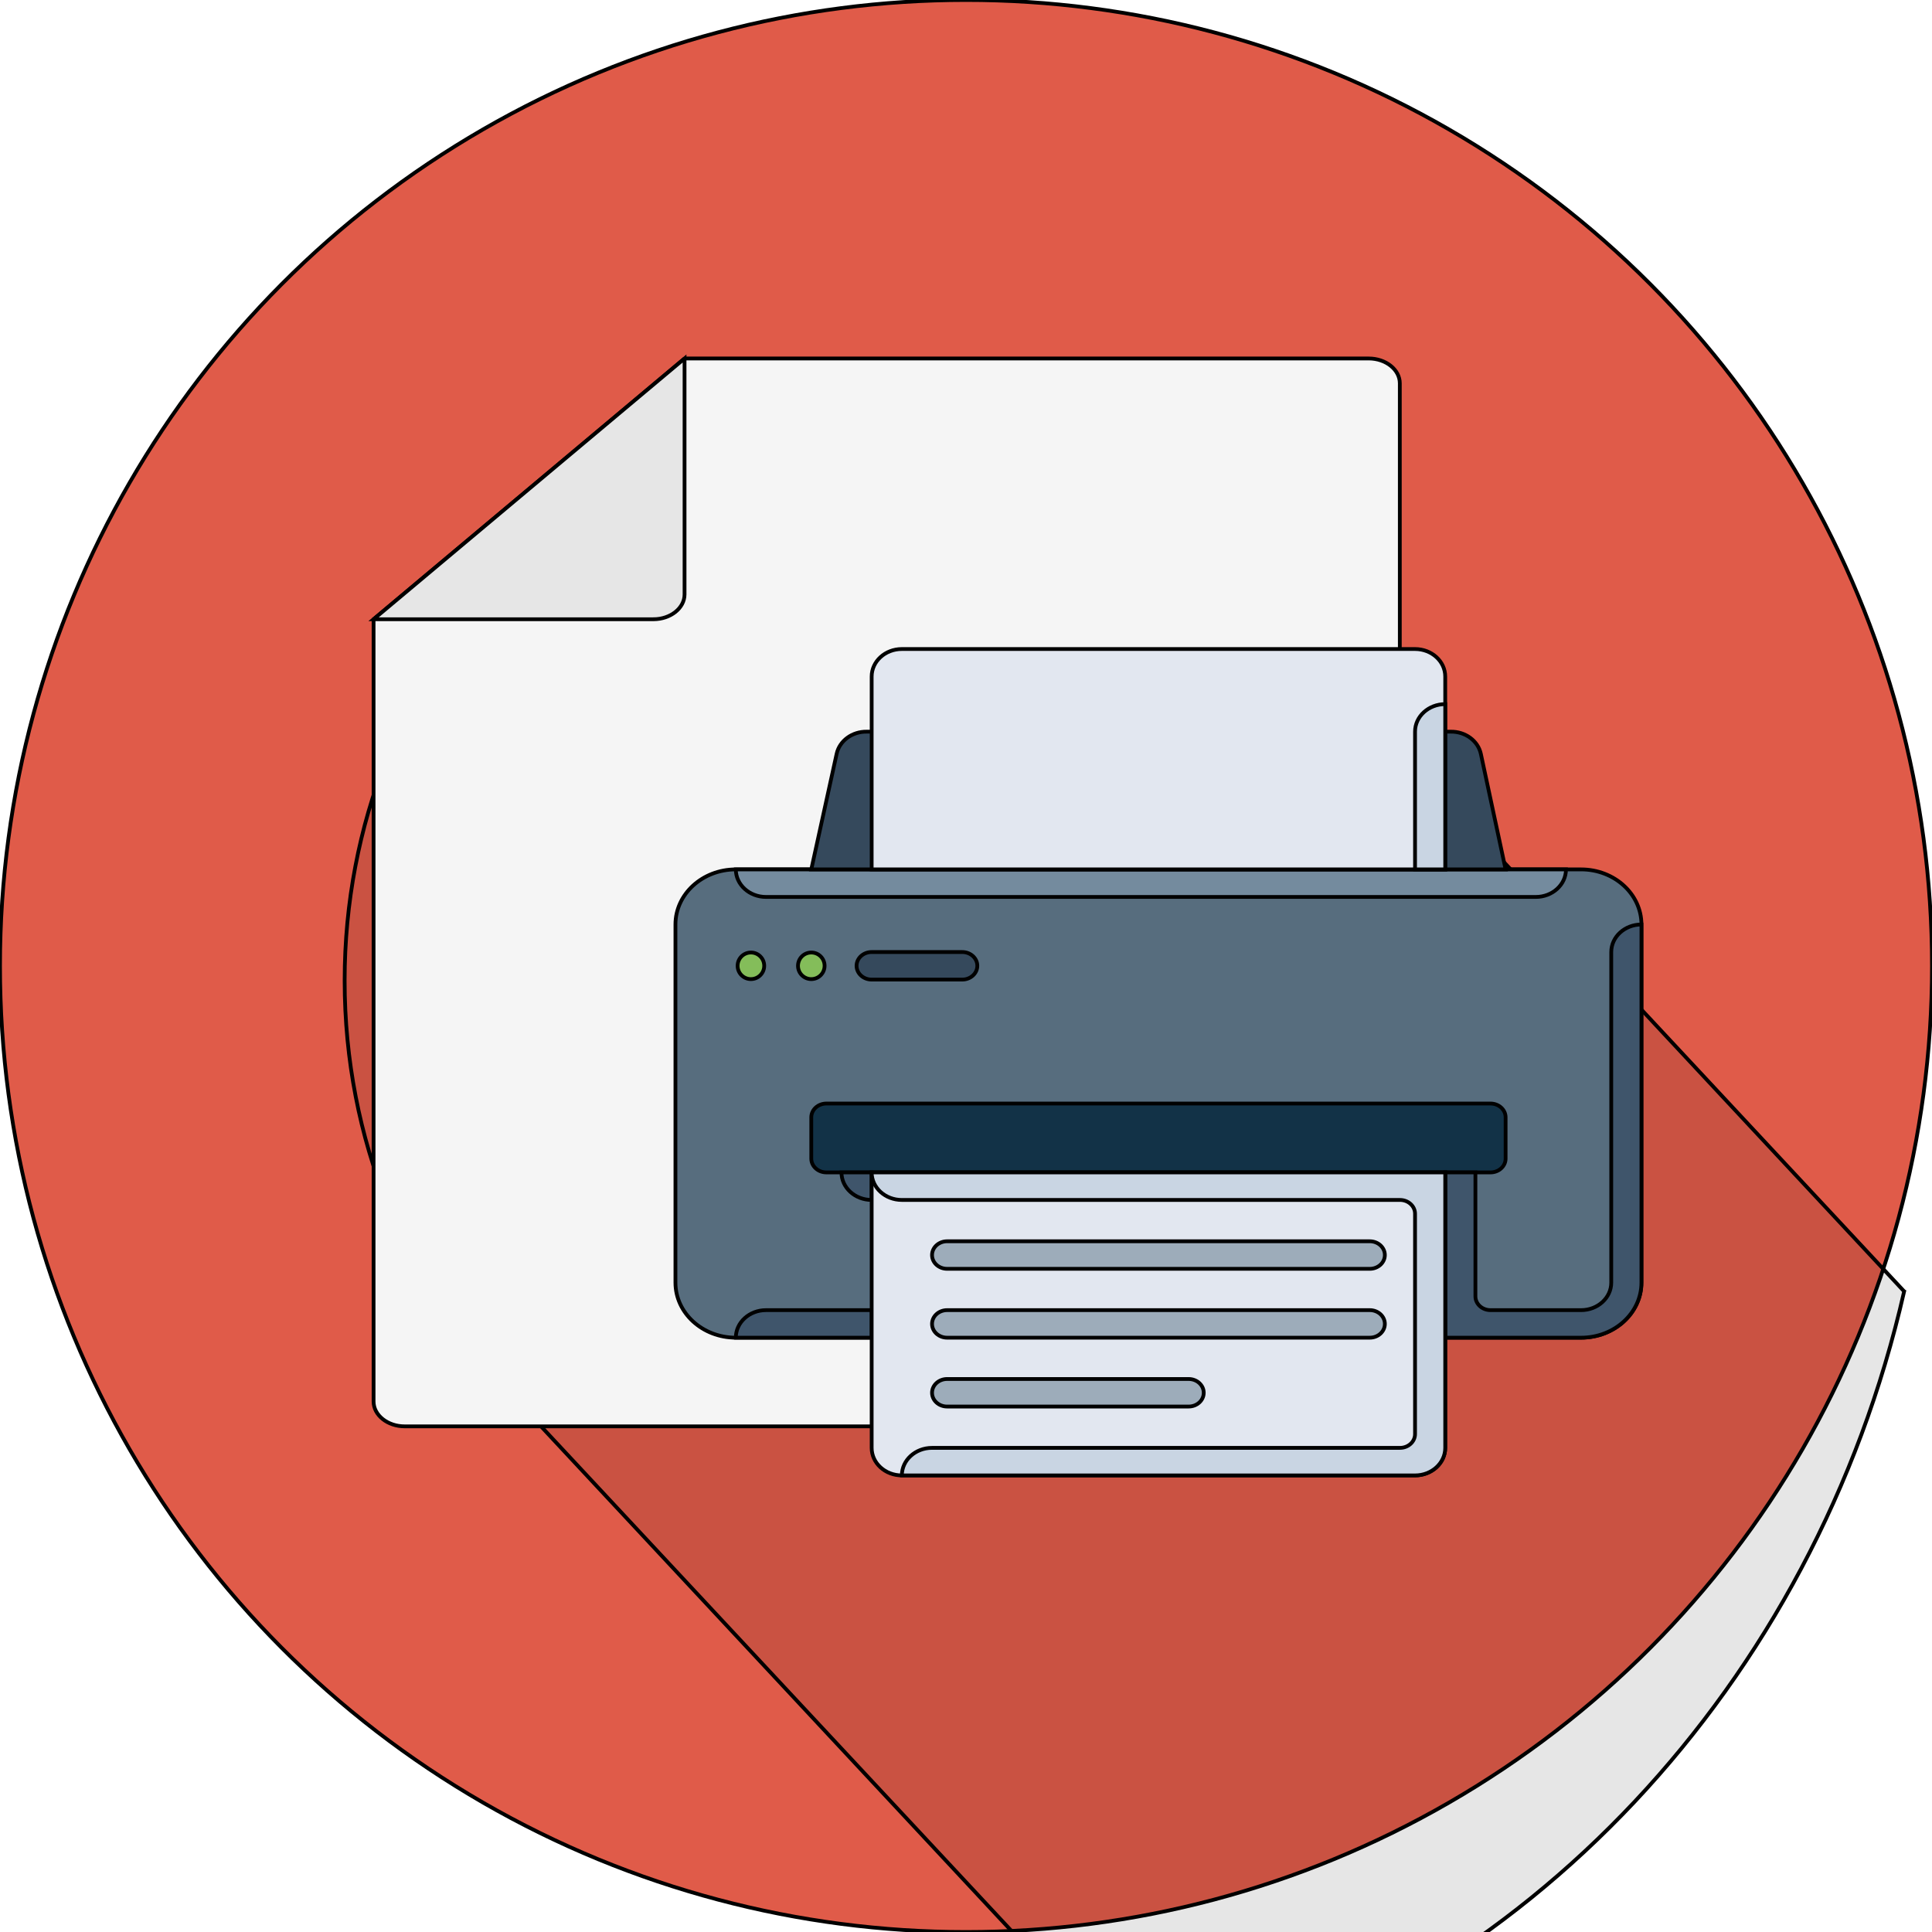 <svg width="512" height="512" xmlns="http://www.w3.org/2000/svg">
 <g stroke="null">
  <title>Layer 1</title>
  <circle cx="256" cy="256" r="256" fill="#E05B49" id="svg_1" stroke="null"/>
  <path d="m504.619,342.228l-159.547,-171.115l-0.005,0.006c-25.539,-37.43 -66.797,-61.765 -113.381,-61.765c-77.509,0 -140.353,67.398 -140.353,150.524c0,42.125 16.16,80.196 42.173,107.52l-0.005,0.012l173.091,185.635c97.444,-24.764 174.25,-106.598 198.028,-210.817l0,0z" opacity="0.1" id="svg_2" stroke="null"/>
  <g id="svg_26" stroke="null"/>
  <g id="svg_27" stroke="null"/>
  <g id="svg_28" stroke="null"/>
  <g id="svg_29" stroke="null"/>
  <g id="svg_30" stroke="null"/>
  <g id="svg_31" stroke="null"/>
  <g id="svg_32" stroke="null"/>
  <g id="svg_33" stroke="null"/>
  <g id="svg_34" stroke="null"/>
  <g id="svg_35" stroke="null"/>
  <g id="svg_36" stroke="null"/>
  <g id="svg_37" stroke="null"/>
  <g id="svg_38" stroke="null"/>
  <g id="svg_39" stroke="null"/>
  <g id="svg_40" stroke="null"/>
  <g id="svg_49" stroke="null">
   <path id="svg_41" fill="#F5F5F5" d="m181.414,95l181.311,0c4.533,0 8.241,2.962 8.241,6.581l0,269.837c0,3.62 -3.709,6.581 -8.241,6.581l-255.483,0c-4.533,0 -8.241,-2.962 -8.241,-6.581l0,-207.314l82.414,-69.105l0,-0z" stroke="null"/>
   <path id="svg_42" fill="#E6E6E6" d="m173.173,164.105c4.533,0 8.241,-2.962 8.241,-6.581l0,-62.523l-82.414,69.105l74.173,0l0,0z" stroke="null"/>
  </g>
  <g stroke="null" id="svg_56">
   <path stroke="null" id="svg_3" fill="#576D7E" d="m419,230.4l-224,0c-8.836,0 -16,6.537 -16,14.6l0,94.9c0,8.063 7.164,14.6 16,14.6l224,0c8.836,0 16,-6.537 16,-14.6l0,-94.9c0,-8.063 -7.164,-14.6 -16,-14.6z"/>
   <path stroke="null" id="svg_4" fill="#748B9E" d="m195,230.4l220,0l0,0l0,0c0,4.033 -3.58,7.3 -8,7.3l-204,0c-4.42,0 -8,-3.267 -8,-7.3l0,0l0,0z"/>
   <g stroke="null" id="svg_7">
    <circle stroke="null" id="svg_5" fill="#84BD5A" r="3.524" cy="255.95" cx="215"/>
    <circle stroke="null" id="svg_6" fill="#84BD5A" r="3.524" cy="255.95" cx="199"/>
   </g>
   <path stroke="null" id="svg_8" fill="#123247" d="m219,292.45l176,0c2.208,0 4,1.635 4,3.65l0,10.95c0,2.015 -1.792,3.65 -4,3.65l-176,0c-2.208,0 -4,-1.635 -4,-3.65l0,-10.95c0,-2.015 1.792,-3.65 4,-3.65z"/>
   <path stroke="null" id="svg_9" fill="#35495C" d="m399,230.4l-184,0l6.72,-30.623c0.756,-3.467 4.124,-5.946 8,-5.877l154.72,0c3.876,-0.069 7.244,2.409 8,5.877l6.56,30.623z"/>
   <path stroke="null" id="svg_10" fill="#E2E7F0" d="m383,179.3c0,-4.033 -3.58,-7.3 -8,-7.3l-136,0c-4.42,0 -8,3.267 -8,7.3l0,51.1l152,0l0,-51.1z"/>
   <path stroke="null" id="svg_11" fill="#C9D5E3" d="m383,186.6l0,0l0,0l0,43.8l0,0l-8,0l0,0l0,-36.5c0,-4.033 3.58,-7.3 8,-7.3z"/>
   <g stroke="null" id="svg_15">
    <path stroke="null" id="svg_12" fill="#3F556B" d="m223,310.7l8,0l0,0l0,7.3l0,0l0,0c-4.42,0 -8,-3.267 -8,-7.3l0,0l0,0z"/>
    <path stroke="null" id="svg_13" fill="#3F556B" d="m231,347.2l-28,0c-4.42,0 -8,3.267 -8,7.3l36,0l0,-7.3z"/>
    <path stroke="null" id="svg_14" fill="#3F556B" d="m427,252.3l0,87.6c0,4.033 -3.58,7.3 -8,7.3l-24,0c-2.208,0 -4,-1.635 -4,-3.65l0,-32.85l-8,0l0,43.8l36,0c8.836,0 16,-6.537 16,-14.6l0,-94.9c-4.42,0 -8,3.267 -8,7.3z"/>
   </g>
   <path stroke="null" id="svg_16" fill="#E2E7F0" d="m231,383.7c0,4.033 3.58,7.3 8,7.3l136,0c4.42,0 8,-3.267 8,-7.3l0,-73l-152,0l0,73z"/>
   <g stroke="null" id="svg_20">
    <path stroke="null" id="svg_17" fill="#9DACBA" d="m251,328.95l112,0c2.208,0 4,1.635 4,3.65l0,0c0,2.015 -1.792,3.65 -4,3.65l-112,0c-2.208,0 -4,-1.635 -4,-3.65l0,0c0,-2.015 1.792,-3.65 4,-3.65z"/>
    <path stroke="null" id="svg_18" fill="#9DACBA" d="m251,365.45l64,0c2.208,0 4,1.635 4,3.65l0,0c0,2.015 -1.792,3.65 -4,3.65l-64,0c-2.208,0 -4,-1.635 -4,-3.65l0,0c0,-2.015 1.792,-3.65 4,-3.65z"/>
    <path stroke="null" id="svg_19" fill="#9DACBA" d="m251,347.2l112,0c2.208,0 4,1.635 4,3.65l0,0c0,2.015 -1.792,3.65 -4,3.65l-112,0c-2.208,0 -4,-1.635 -4,-3.65l0,0c0,-2.015 1.792,-3.65 4,-3.65z"/>
   </g>
   <path stroke="null" id="svg_21" fill="#C9D5E3" d="m379,310.7l-148,0c0,4.033 3.58,7.3 8,7.3l132,0c2.208,0 4,1.635 4,3.65l0,58.4c0,2.015 -1.792,3.65 -4,3.65l-124,0c-4.42,0 -8,3.267 -8,7.3l136,0c4.42,0 8,-3.267 8,-7.3l0,-73l-4,0z"/>
   <path stroke="null" id="svg_22" fill="#35495C" d="m231,252.3l24,0c2.208,0 4,1.635 4,3.65l0,0c0,2.015 -1.792,3.65 -4,3.65l-24,0c-2.208,0 -4,-1.635 -4,-3.65l0,0c0,-2.015 1.792,-3.65 4,-3.65z"/>
   <g stroke="null" id="svg_23"/>
   <g stroke="null" id="svg_24"/>
   <g stroke="null" id="svg_25"/>
   <g stroke="null" id="svg_43"/>
   <g stroke="null" id="svg_44"/>
   <g stroke="null" id="svg_45"/>
   <g stroke="null" id="svg_46"/>
   <g stroke="null" id="svg_47"/>
   <g stroke="null" id="svg_48"/>
   <g stroke="null" id="svg_50"/>
   <g stroke="null" id="svg_51"/>
   <g stroke="null" id="svg_52"/>
   <g stroke="null" id="svg_53"/>
   <g stroke="null" id="svg_54"/>
   <g stroke="null" id="svg_55"/>
  </g>
 </g>

</svg>